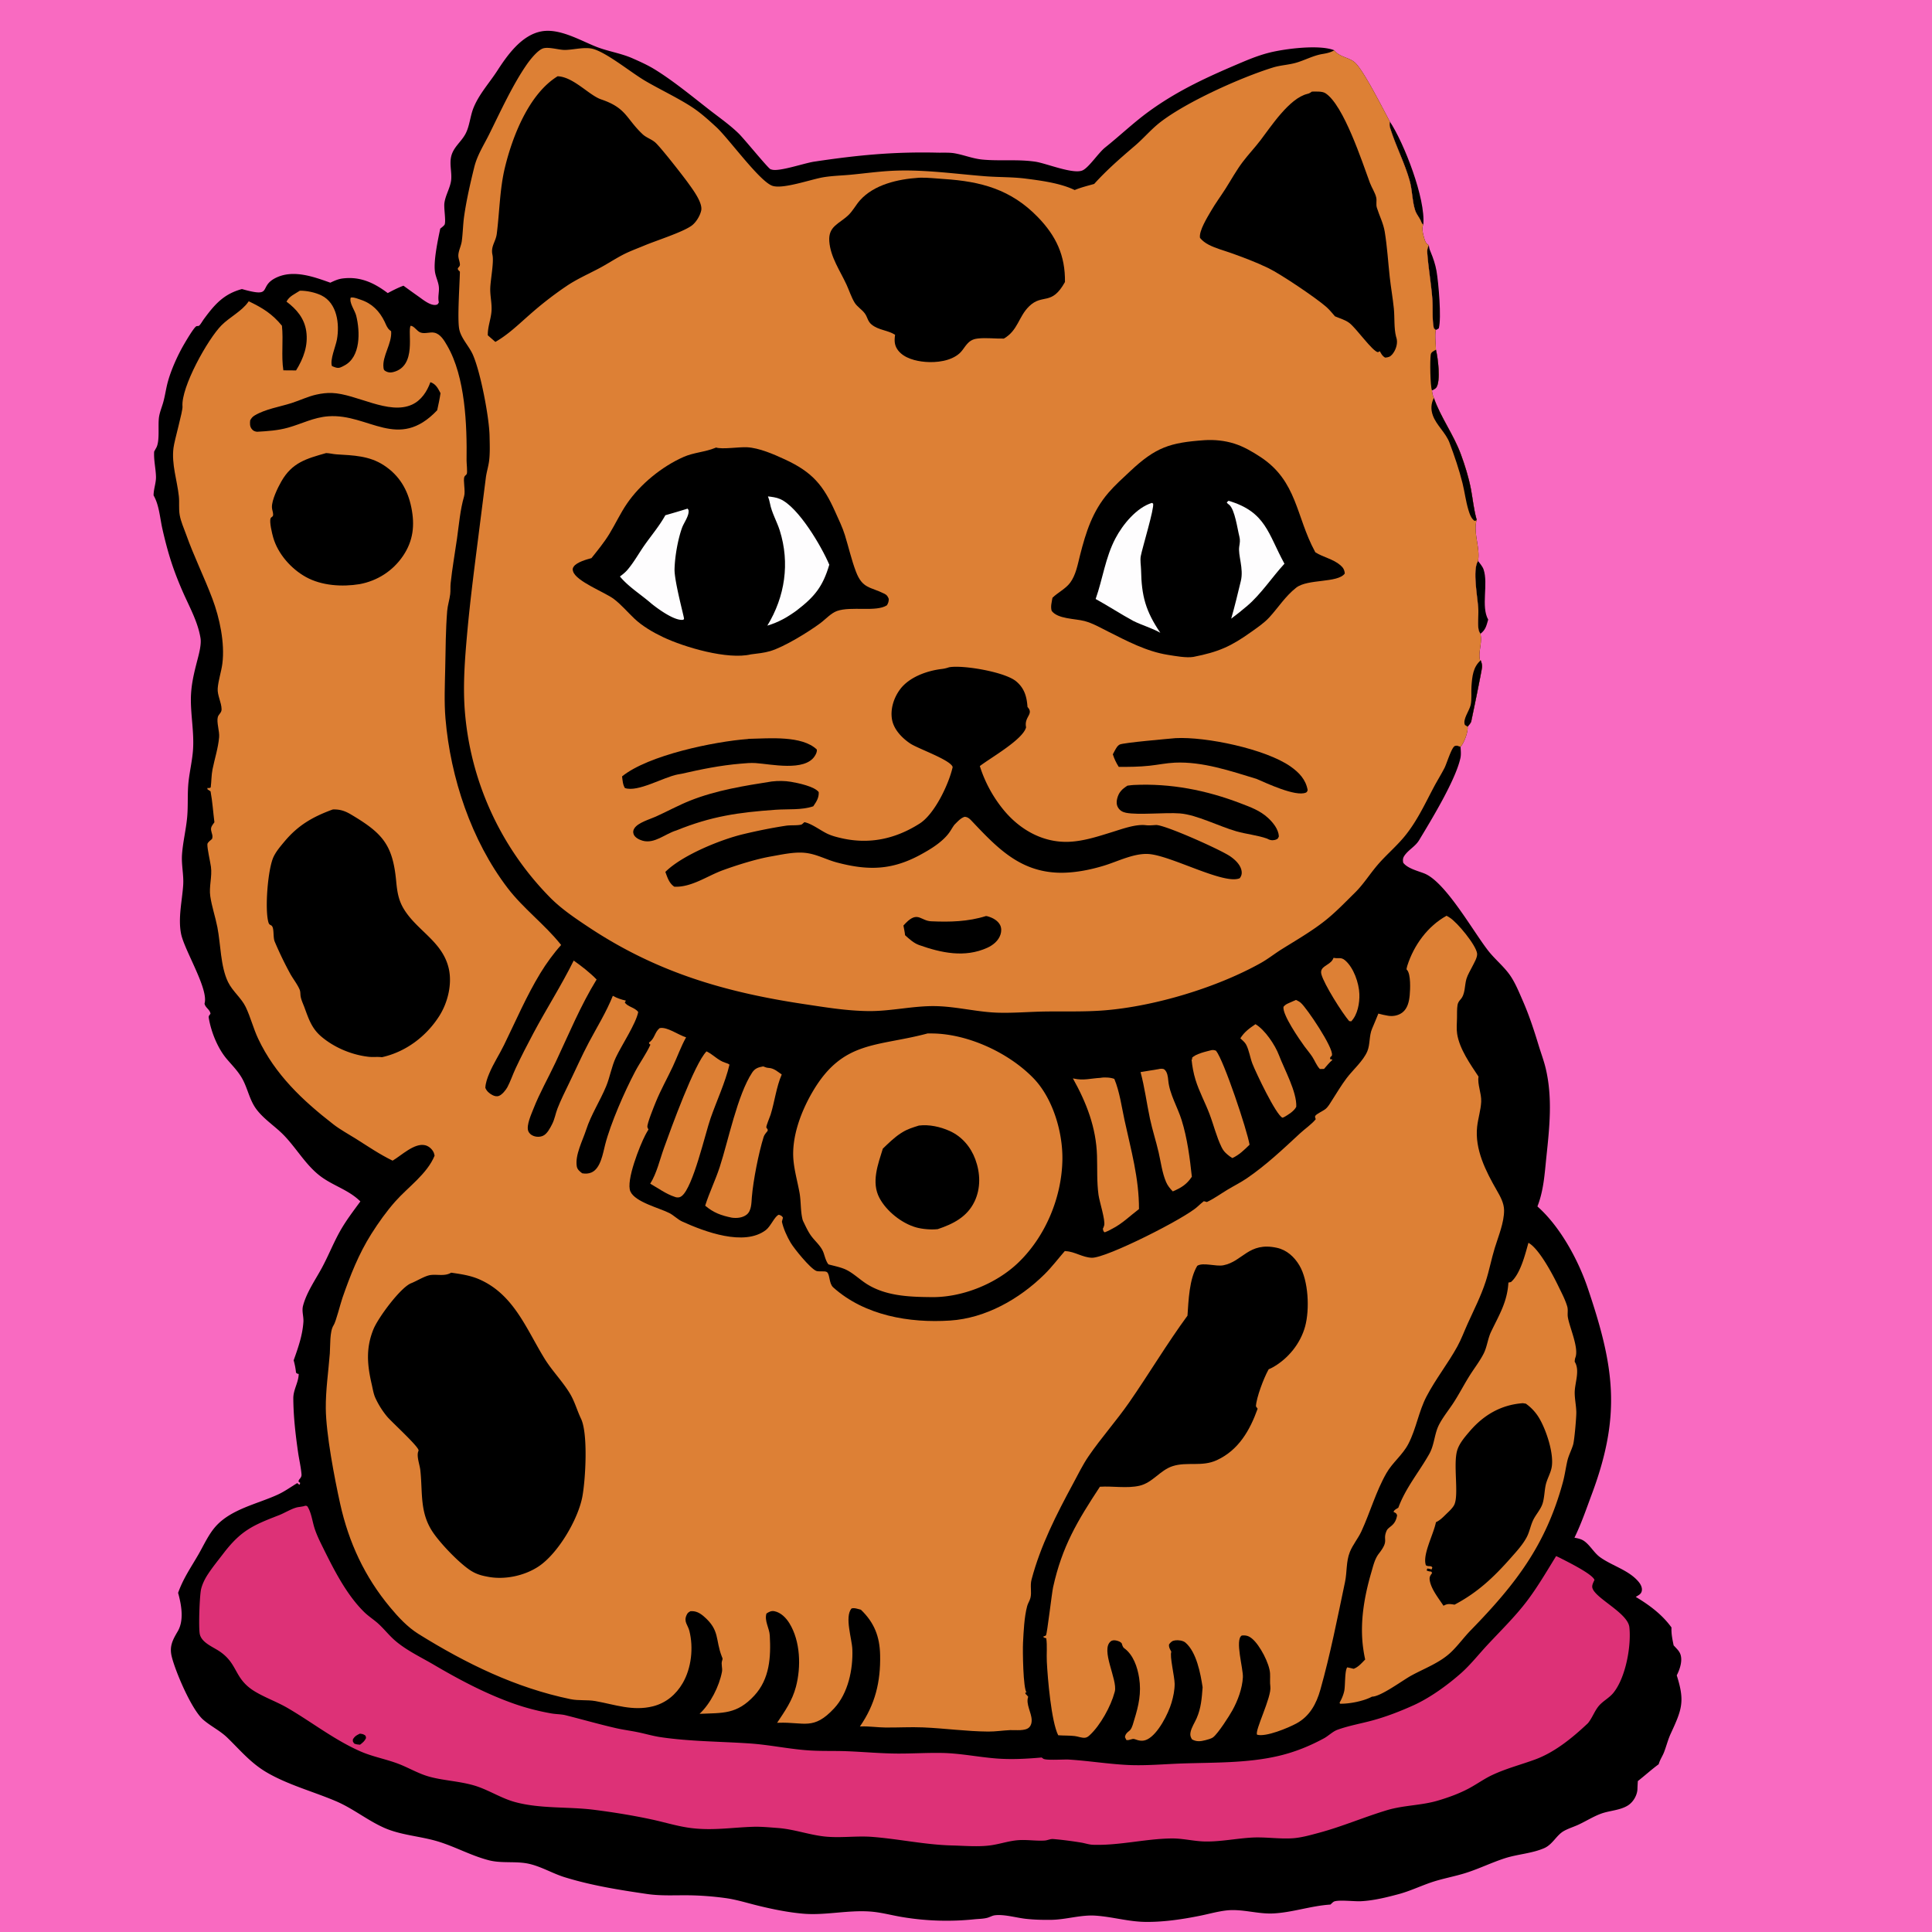 <svg version="1.1" xmlns="http://www.w3.org/2000/svg" style="display: block;" viewBox="0 0 2048 2048" width="1024" height="1024">
<path transform="translate(0,0)" fill="rgb(249,106,193)" d="M 0 0 L 2048 0 L 2048 2048 L 0 2048 L 0 0 z"/>
<path transform="translate(0,0)" fill="rgb(0,0,0)" d="M 1514.64 259.78 C 1514.71 260.401 1514.77 261.024 1514.86 261.644 C 1515.14 263.721 1515.79 265.337 1516.61 267.249 C 1519.2 273.348 1521.57 280.494 1522.72 287.016 C 1524.87 299.337 1528.2 336.998 1525.19 348.026 C 1524.05 348.837 1523.28 349.294 1521.95 349.822 L 1519.94 347.989 C 1517.88 337.685 1519.13 326.945 1518.31 316.491 C 1517.03 300.199 1514.08 283.891 1512.94 267.58 C 1512.74 264.726 1513.44 262.343 1514.64 259.78 z"/>
<path transform="translate(0,0)" fill="rgb(0,0,0)" d="M 1566.8 594.634 C 1568.67 597.203 1571.57 600.493 1572.61 603.498 C 1577.94 619.002 1569.66 642.837 1577.54 656.804 C 1575.6 663.382 1574.95 667.487 1569.31 671.871 C 1568.46 670.468 1567.65 669.116 1567.37 667.473 C 1566.21 660.699 1567.34 653.123 1567.09 646.249 C 1566.65 634.348 1560.47 604.106 1566.8 594.634 z"/>
<path transform="translate(0,0)" fill="rgb(0,0,0)" d="M 1508.75 238.15 C 1507.4 237.129 1507.15 236.645 1506.52 235.035 C 1504.86 230.755 1501.54 227.313 1500.13 222.94 C 1496.92 213.018 1497.17 201.782 1494.31 191.617 C 1488.89 172.294 1479.41 154.491 1473.58 135.531 C 1472.89 133.286 1472.95 131.154 1473.3 128.863 C 1488.32 151.485 1511.4 210.739 1508.75 238.15 z"/>
<path transform="translate(0,0)" fill="rgb(0,0,0)" d="M 427.698 302.853 A 1085.94 1085.94 0 0 0 443.911 314.508 C 448.547 317.766 456.647 324.56 462.689 323.05 C 464.34 322.637 464.368 321.857 465.2 320.526 C 463.806 314.439 465.903 309.367 465.129 303.481 C 464.441 298.25 461.851 293.407 461.091 288.144 C 459.42 276.571 464.197 254.242 466.68 242.371 C 467.744 241.462 470.928 239.157 471.378 237.888 C 472.793 233.901 470.432 220.943 471.053 215.568 C 472.064 206.804 477.718 198.582 478.327 189.906 C 478.844 182.532 476.783 175.195 477.903 167.787 C 479.636 156.335 488.865 150.925 493.739 141.327 C 497.853 133.227 498.464 122.896 501.917 114.364 C 507.851 99.702 518.702 88.02 527.225 74.846 C 537.985 58.217 552.995 37.152 573.925 33.263 C 592.987 29.721 614.786 42.697 631.765 49.447 C 644.502 54.511 658.074 56.318 670.757 61.938 C 678.249 65.258 686.009 68.72 693.028 72.958 C 712.404 84.659 733.603 102.072 751.692 116.198 C 762.145 124.36 773.517 132.235 783.011 141.499 C 789.023 147.365 813.756 177.897 816.698 179.344 C 817.13 179.557 817.623 179.61 818.082 179.757 C 825.828 182.239 852.477 172.936 863.057 171.351 C 909.123 164.448 947.051 160.747 993.763 161.828 C 999.624 161.964 1006.25 161.507 1011.96 162.515 C 1022.07 164.299 1031.1 168.185 1041.57 169.169 C 1060.18 170.917 1079.1 168.622 1097.72 171.433 C 1109.13 173.155 1138.28 185.251 1147.82 180.487 C 1154.66 177.078 1164.33 162.048 1171.6 156.256 C 1187.01 143.962 1201.76 129.872 1217.62 118.324 C 1249.29 95.251 1281.7 80.778 1317.44 65.663 C 1326.81 61.699 1336.47 58.021 1346.37 55.607 C 1362.89 51.577 1398.8 47.011 1414.42 53.304 C 1414.67 53.624 1414.9 53.965 1415.17 54.266 C 1421.28 60.994 1430.46 60.819 1436.62 66.577 C 1445.87 75.243 1466.25 115.945 1473.3 128.863 C 1472.95 131.154 1472.89 133.286 1473.58 135.531 C 1479.41 154.491 1488.89 172.294 1494.31 191.617 C 1497.17 201.782 1496.92 213.018 1500.13 222.94 C 1501.54 227.313 1504.86 230.755 1506.52 235.035 C 1507.15 236.645 1507.4 237.129 1508.75 238.15 C 1506.8 241.846 1508.52 248.23 1509.62 252.074 C 1510.48 255.043 1511.29 257.843 1514.03 259.533 C 1514.22 259.649 1514.44 259.697 1514.64 259.78 C 1513.44 262.343 1512.74 264.726 1512.94 267.58 C 1514.08 283.891 1517.03 300.199 1518.31 316.491 C 1519.13 326.945 1517.88 337.685 1519.94 347.989 L 1521.95 349.822 C 1520.9 356.206 1521.97 364.171 1522.14 370.713 C 1524.25 378.808 1527.43 404.056 1522.49 410.822 C 1521.52 412.15 1519.34 413.135 1517.95 413.889 C 1518.28 416.95 1518.68 418.998 1519.95 421.796 C 1527.16 442.37 1540.87 460.673 1548.52 481.427 C 1552.84 493.141 1556.82 505.919 1559.19 518.173 C 1561.29 529.08 1562.26 540.371 1565.37 551.028 C 1561.34 564.572 1569.32 580.735 1566.8 594.634 C 1560.47 604.106 1566.65 634.348 1567.09 646.249 C 1567.34 653.123 1566.21 660.699 1567.37 667.473 C 1567.65 669.116 1568.46 670.468 1569.31 671.871 C 1571.51 681.636 1566.83 690.536 1568.79 699.619 L 1569.61 699.984 C 1570.53 702.442 1571.26 704.674 1571.02 707.337 C 1570.68 711.222 1559.78 764.451 1559.48 765.126 C 1558.65 766.985 1557.04 768.757 1555.75 770.319 C 1556.31 775.972 1552.31 786.526 1548.82 791.023 C 1548.64 791.254 1548.42 791.458 1548.23 791.675 C 1548.47 795.557 1548.95 799.707 1548.11 803.543 C 1542.97 827.074 1517.05 869.487 1504.3 890.652 C 1500.29 897.317 1493.08 900.737 1488.79 906.999 C 1487.02 909.583 1486.95 911.523 1487.46 914.508 C 1492.06 920.594 1502.69 923.106 1509.72 925.857 C 1532.31 934.697 1561.56 987.447 1577.75 1008.03 C 1585.1 1017.37 1594.92 1025.07 1601.47 1034.98 C 1606.64 1042.8 1610.48 1052.31 1614.24 1060.91 C 1620.93 1076.19 1626.12 1092.03 1630.97 1107.97 C 1633.51 1116.33 1636.66 1124.59 1638.65 1133.11 C 1645.9 1164.3 1642.51 1195.19 1639.22 1226.51 C 1637.34 1244.45 1636.39 1261.89 1629.73 1278.85 L 1630.35 1279.41 L 1631.38 1280.37 C 1654.5 1301.6 1673.08 1335.84 1683.08 1365.44 C 1711.18 1448.55 1718.87 1499.4 1687.47 1583.68 C 1681.71 1599.14 1676.26 1615.21 1668.99 1630.02 C 1672.38 1630.67 1676.08 1631.39 1678.97 1633.37 C 1685.56 1637.86 1689.55 1645.95 1696.2 1650.74 C 1708.97 1659.92 1726.99 1664.5 1737.19 1677.04 C 1739.37 1679.71 1741.19 1683.35 1740.26 1686.89 C 1739.42 1690.09 1736.55 1691.13 1733.98 1692.79 C 1748.34 1701.36 1761.99 1711.51 1771.84 1725.19 C 1771.55 1731.8 1772.79 1737.74 1774.12 1744.17 C 1774.43 1744.5 1774.75 1744.82 1775.06 1745.16 L 1776.44 1746.65 C 1778.62 1748.98 1780.46 1750.94 1781.45 1754.05 C 1783.62 1760.88 1780.59 1769.87 1777.42 1775.94 C 1786.25 1803.54 1782.88 1812.14 1771.06 1837.68 C 1768.09 1844.08 1766.48 1850.89 1763.94 1857.44 C 1762.48 1861.2 1760.21 1864.54 1758.86 1868.36 C 1758.64 1868.97 1758.43 1869.59 1758.22 1870.21 C 1750.62 1875.8 1743.61 1882.2 1736.17 1888.02 C 1736.06 1890.18 1735.91 1892.34 1735.82 1894.51 C 1735.78 1895.34 1735.79 1896.18 1735.73 1897.02 C 1735.27 1903.42 1731.24 1910.24 1725.85 1913.72 C 1717.57 1919.07 1706.31 1919.21 1697.14 1922.58 C 1689.02 1925.56 1681.38 1930.42 1673.53 1934.09 C 1668.39 1936.5 1662.68 1938.17 1657.77 1940.93 C 1649.8 1945.42 1645.92 1955.21 1636.9 1959.12 C 1623.83 1964.79 1608.85 1965.45 1595.34 1969.8 C 1581.48 1974.26 1568.26 1980.75 1554.38 1985.21 C 1541.89 1989.23 1528.8 1991.35 1516.41 1995.65 C 1505.16 1999.54 1494.28 2004.73 1482.76 2007.82 C 1469.44 2011.39 1455.95 2014.76 1442.12 2015.4 C 1435.83 2015.69 1418.99 2013.68 1414.15 2015.7 C 1413.04 2016.16 1411.29 2018.09 1410.29 2018.92 C 1389.78 2020.22 1369.9 2027.36 1349.55 2028.33 C 1332.9 2029.11 1316.39 2023.19 1299.61 2025.2 C 1290.58 2026.28 1281.48 2028.86 1272.55 2030.68 C 1253.58 2034.53 1233.39 2037.55 1213.99 2037.29 C 1196.09 2037.05 1178.9 2031.82 1161.19 2030.66 C 1145.63 2029.63 1129.88 2034.91 1114.27 2035.11 C 1105.23 2035.23 1096 2035.01 1087.01 2033.98 C 1077.13 2032.85 1064.18 2029 1054.47 2030.29 C 1051.87 2030.64 1049.44 2032.12 1046.92 2032.85 C 1042.74 2034.06 1037.6 2034.07 1033.25 2034.49 A 283.958 283.958 0 0 1 958.059 2032.42 C 946.293 2030.62 934.662 2027.22 922.777 2026.33 C 898.719 2024.54 874.838 2030.55 851.722 2028.61 C 835.491 2027.25 818.503 2023.76 802.702 2019.86 C 791.655 2017.13 780.472 2013.62 769.189 2012.06 C 756.73 2010.35 743.402 2009.28 730.846 2009.1 C 715.714 2008.88 700.927 2009.92 685.857 2007.71 C 656.371 2003.39 627.287 1998.78 598.731 1989.98 C 586.16 1986.1 574.864 1979.22 561.968 1976 C 547.736 1972.45 532.452 1975.6 518.43 1972.01 C 499.514 1967.17 482.724 1957.63 464.188 1952.01 C 445.539 1946.35 424.864 1945.44 407.046 1937.46 C 389.28 1929.51 374.134 1917.01 356.156 1909.35 C 332.171 1899.13 305.816 1892.19 283.177 1879.08 C 265.976 1869.12 254.987 1855.63 241.096 1842.12 C 233.298 1834.53 223.515 1829.98 215.396 1822.94 C 203.025 1812.22 185.997 1771.95 182.088 1756.23 C 179.356 1745.24 182.944 1738.55 188.353 1729.37 C 195.123 1717.87 192.451 1702.09 189.151 1689.79 C 189.036 1689.37 188.912 1688.94 188.792 1688.51 C 194.304 1673.03 202.238 1661.86 210.306 1647.87 C 215.917 1638.14 221.04 1626.62 228.486 1618.22 C 245.013 1599.58 272.871 1594.31 294.58 1584.29 C 301.974 1580.87 308.188 1576.28 315.109 1572.13 L 317.421 1574.01 L 318.248 1571.98 L 316.526 1570.71 C 316.082 1567.88 319.965 1567.15 319.602 1562.75 C 318.97 1555.09 317.069 1547.16 315.972 1539.52 C 313.227 1520.4 311.06 1501.69 310.923 1482.36 C 310.857 1473.03 316.517 1465.42 316.63 1456.46 C 314.584 1456 315.544 1456.43 313.779 1455.11 C 313.37 1450.55 312.49 1446.4 311.295 1441.98 C 316.048 1428.65 320.658 1415.59 321.621 1401.33 C 322.013 1395.52 319.719 1389.94 321.235 1384.17 C 324.974 1369.94 334.211 1356.89 341.141 1344.09 C 347.754 1331.87 352.913 1318.89 359.574 1306.69 C 365.991 1294.93 374.102 1284.34 382.015 1273.57 C 370.307 1262.01 355.694 1257.82 342.338 1248.74 C 325.34 1237.19 315.232 1218.28 301.171 1203.68 C 291.918 1194.07 280.011 1186.7 271.926 1176.02 C 264.513 1166.22 262.736 1154.21 256.948 1143.69 C 252.561 1135.71 246.311 1129.53 240.463 1122.66 C 230.799 1111.32 223.874 1094.11 221.348 1079.32 C 220.913 1076.78 221.738 1076.63 223.132 1074.6 C 222.471 1069.98 217.77 1068.44 216.795 1063.87 C 221.511 1048.65 195.315 1007.16 191.911 989.697 C 188.661 973.027 193.049 954.984 194.184 938.328 C 194.923 927.487 192.143 916.656 192.952 905.637 C 193.921 892.428 197.189 879.44 198.4 866.259 C 199.569 853.521 198.472 840.583 199.947 827.867 C 201.253 816.608 203.971 805.28 204.659 793.987 C 205.716 776.645 202.431 759.599 202.335 742.418 C 202.247 726.69 205.664 713.425 209.553 698.44 C 211.177 692.183 213.592 682.764 212.537 676.354 C 209.818 659.84 201.718 645.034 194.967 630.02 C 189.983 618.934 185.288 607.136 181.537 595.573 C 177.833 584.156 174.703 572.038 172.077 560.325 C 169.523 548.931 168.711 535.326 162.799 525.162 C 162.817 518.31 165.517 511.843 165.347 505.299 C 165.113 496.312 162.823 487.726 163.425 478.639 L 164.244 477.194 C 164.603 476.548 164.918 475.877 165.312 475.252 C 169.968 467.85 166.947 450.266 168.754 440.927 C 169.736 435.849 171.805 430.959 173.163 425.973 C 175.046 419.063 175.979 411.871 177.867 404.927 C 181.362 392.065 188.27 376.712 194.965 365.18 C 196.829 361.967 205.291 347.468 208.035 345.901 C 208.905 345.405 210.133 345.818 210.973 345.272 C 212.358 344.374 214.852 339.962 215.948 338.472 C 227.378 322.922 237.052 311.628 256.477 306.405 C 291.171 316.236 272.588 303.628 293.289 294.092 C 311.475 285.715 332.668 293.42 350.143 299.666 C 354.416 297.647 358.323 295.812 363.068 295.211 C 381.774 292.84 396.406 299.681 411.017 310.686 C 416.507 307.796 421.866 305.009 427.698 302.853 z"/>
<path transform="translate(0,0)" fill="rgb(221,128,53)" d="M 1413.66 1015.31 C 1418.6 1016.53 1421.35 1014.2 1425.76 1017.93 C 1434.9 1025.66 1440.57 1041.98 1440.99 1053.72 C 1441.34 1063.31 1439.15 1075.65 1432.35 1082.67 L 1430.18 1082.41 C 1422.84 1073.93 1403.49 1043.3 1400.73 1032.77 C 1398.45 1024.1 1409.34 1023.57 1412.78 1017.11 C 1413.09 1016.52 1413.37 1015.91 1413.66 1015.31 z"/>
<path transform="translate(0,0)" fill="rgb(221,128,53)" d="M 1373.79 1059.96 C 1375.61 1060.85 1377.36 1061.69 1378.9 1063.03 C 1385.33 1068.64 1413.61 1110.65 1411.93 1118.5 C 1411.46 1120.72 1409.85 1119.2 1409.98 1122.78 C 1411.85 1123.04 1411.03 1122.77 1412.48 1123.45 C 1409.16 1126.37 1406.38 1129.77 1403.5 1133.11 C 1402.03 1133.2 1400.59 1133.21 1399.13 1133.21 C 1395.58 1129.51 1393.93 1124.68 1391.18 1120.4 C 1388.69 1116.54 1385.58 1113.02 1382.87 1109.3 C 1377.56 1102.01 1359.21 1075.6 1360.55 1067.25 C 1362.28 1065.17 1363.67 1064.41 1366.08 1063.36 L 1373.79 1059.96 z"/>
<path transform="translate(0,0)" fill="rgb(221,128,53)" d="M 1330.85 1085.68 C 1340.83 1091.55 1351.67 1107.72 1355.75 1118.53 C 1361.42 1133.53 1374.81 1157.48 1374.1 1173.2 C 1372 1177.75 1365.29 1181.9 1361.01 1184.26 L 1359.47 1184.81 C 1352.62 1182.01 1331.23 1136.81 1327.66 1127.68 C 1325.14 1121.24 1324.13 1113.37 1320.98 1107.38 C 1319.62 1104.81 1316.92 1102.64 1314.81 1100.67 C 1319.11 1093.8 1324.3 1090.17 1330.85 1085.68 z"/>
<path transform="translate(0,0)" fill="rgb(221,128,53)" d="M 1284.46 1113.13 C 1286.35 1113 1287.33 1113.09 1289.06 1113.85 C 1297.38 1124.14 1322.07 1198.22 1324.58 1213.44 C 1318.93 1218.97 1313.63 1224.25 1306.34 1227.62 C 1304.5 1226.53 1302.85 1225.3 1301.22 1223.92 C 1298.27 1221.43 1296.58 1219.46 1294.88 1215.98 C 1289.48 1204.92 1286.5 1192.35 1282.11 1180.82 C 1277.5 1168.69 1271.08 1156.98 1267.29 1144.59 C 1265.12 1137.52 1263.84 1130.48 1263.11 1123.13 L 1264.73 1122.04 L 1265.49 1122.89 L 1263.3 1121.78 C 1266.66 1117.12 1279.07 1114.57 1284.46 1113.13 z"/>
<path transform="translate(0,0)" fill="rgb(221,128,53)" d="M 1227.94 1133.36 C 1228.22 1133.29 1228.5 1133.2 1228.79 1133.15 C 1230.39 1132.85 1232.98 1132.64 1234.31 1133.72 C 1237.51 1136.34 1238.06 1141.56 1238.41 1145.41 C 1239.73 1159.69 1248.3 1173.63 1252.58 1187.35 C 1258.57 1206.54 1261.26 1227.46 1263.41 1247.39 C 1257.9 1255.65 1252.14 1259.1 1243.21 1262.93 C 1240.22 1259.86 1237.8 1256.92 1236.08 1252.95 C 1231.97 1243.4 1230.52 1231.67 1228.19 1221.54 C 1225.41 1209.5 1221.52 1197.7 1218.96 1185.62 C 1215.47 1169.21 1213.43 1152.72 1209.03 1136.46 L 1227.94 1133.36 z"/>
<path transform="translate(0,0)" fill="rgb(221,128,53)" d="M 748.941 1114.5 C 755.994 1117.81 761.118 1124.14 768.87 1126.55 C 770.617 1127.1 771.787 1127.43 773.285 1128.56 C 768.793 1147.63 759.688 1166.85 753.221 1185.44 C 747.523 1201.82 734.751 1258.13 722.818 1267.73 C 720.795 1269.36 719.222 1269.54 716.78 1269.2 L 715.158 1268.67 C 706.044 1265.72 697.612 1259.45 689.253 1254.76 C 696.243 1243.66 699.382 1229.29 703.824 1216.99 C 711.325 1196.23 736.088 1127.5 748.941 1114.5 z"/>
<path transform="translate(0,0)" fill="rgb(221,128,53)" d="M 1166.5 1142.58 C 1170.58 1141.75 1177.39 1142.11 1181.23 1143.68 C 1186.86 1157.18 1188.97 1173.23 1192.07 1187.5 C 1198.96 1219.2 1207.45 1248.9 1207.37 1281.66 C 1197.63 1289.01 1189.65 1297.2 1178.55 1302.76 C 1176.05 1304.24 1173.77 1305.31 1171.04 1306.33 C 1169.3 1305.18 1169.59 1304.5 1169.07 1302.56 C 1169.66 1301.42 1170.13 1300.27 1170.46 1299.02 C 1171.93 1293.52 1165.46 1273.86 1164.47 1266.62 C 1162.57 1252.68 1163.31 1239.11 1162.88 1225.14 C 1161.97 1195.22 1151.75 1168.97 1137.3 1143.12 C 1137.68 1143.19 1138.06 1143.26 1138.44 1143.35 C 1148.59 1145.66 1156.46 1143.07 1166.5 1142.58 z"/>
<path transform="translate(0,0)" fill="rgb(221,128,53)" d="M 809.035 1130.42 C 811.204 1131.3 812.602 1131.9 814.964 1132.05 C 820.408 1132.37 824.327 1136 828.674 1139.01 C 822.926 1152.14 821.182 1167.83 816.868 1181.62 C 816.096 1184.09 812.055 1193.45 812.35 1195.02 C 812.713 1196.94 813.917 1195.68 813.771 1198.7 C 812.249 1200.62 810.247 1202.77 809.508 1205.13 C 804.15 1222.26 798.426 1251.42 797.004 1268.87 C 796.508 1274.95 796.706 1283.43 791.52 1287.53 C 787.169 1290.97 781.049 1291.52 775.744 1290.78 C 764.349 1288.43 756.521 1285.63 747.527 1278.08 C 751.851 1264.29 758.384 1251.03 762.901 1237.2 C 772.007 1209.31 781.658 1160.81 797.292 1137.02 C 800.309 1132.44 803.835 1131.37 809.035 1130.42 z"/>
<path transform="translate(0,0)" fill="rgb(221,128,53)" d="M 1620.2 1317.45 C 1631.41 1323.37 1646.27 1351.63 1651.94 1363.4 C 1655.25 1370.26 1659.13 1377.5 1661.3 1384.79 C 1662.45 1388.65 1661.35 1392.47 1662.01 1396.4 C 1663.82 1407.25 1673.76 1428.62 1670.04 1438.89 C 1669.45 1440.52 1669.35 1441.77 1669.23 1443.47 C 1675.15 1452.93 1669.18 1465.98 1669.25 1476.58 C 1669.29 1483.4 1670.84 1490.19 1670.96 1497.02 C 1671.05 1502.52 1668.93 1526.88 1667.57 1531.43 C 1665.82 1537.29 1662.81 1542.72 1661.43 1548.72 C 1659.7 1556.29 1658.72 1563.92 1656.67 1571.45 C 1638.45 1638.26 1606.42 1679.55 1558.97 1728.24 C 1551.8 1735.6 1545.74 1744.09 1538.35 1751.18 C 1526.27 1762.78 1509.91 1768.49 1495.53 1776.46 C 1486.71 1781.34 1463.36 1798.68 1454.39 1798.51 C 1445.71 1803.26 1430.33 1806.26 1420.5 1805.99 L 1420 1804.92 C 1422.23 1800.97 1423.98 1796.96 1424.96 1792.5 C 1426.15 1787.1 1425.34 1770.82 1428.15 1767.46 A 130.609 130.609 0 0 1 1434.94 1769 C 1440.05 1767.07 1443.38 1762.96 1447.15 1759.15 A 144.771 144.771 0 0 1 1445.02 1747.1 C 1441.31 1720.07 1446.15 1692.38 1453.74 1666.48 C 1455.7 1659.78 1457.29 1652.49 1461.65 1646.9 C 1473.05 1632.3 1465.32 1633.22 1469.81 1622.79 C 1471.93 1617.86 1479.04 1617.86 1480.99 1606.32 C 1480.1 1603.83 1479.56 1603.95 1477.2 1602.66 C 1477.92 1600.44 1480.36 1599.52 1482.28 1598.24 C 1490.07 1577.07 1504.24 1560.53 1515.13 1541.17 C 1520.55 1531.54 1520.45 1520.03 1525.37 1510.39 C 1529.33 1502.62 1535.29 1495.25 1540.13 1487.95 C 1546.38 1478.52 1551.52 1468.4 1557.51 1458.79 C 1562.4 1450.93 1568.45 1443.23 1572.66 1435.02 C 1576.42 1427.7 1577.06 1419.08 1580.65 1411.61 C 1589.32 1393.56 1597.78 1380.11 1598.98 1359.58 L 1601.66 1359.02 C 1611.71 1350.35 1616.7 1329.82 1620.2 1317.45 z"/>
<path transform="translate(0,0)" fill="rgb(0,0,0)" d="M 1614.26 1487.44 L 1617.41 1487.92 A 49.71 49.71 0 0 1 1631.95 1503.87 C 1639.19 1516.25 1647.75 1541.79 1644.68 1556.18 C 1643.36 1562.38 1639.81 1568.1 1638.47 1574.37 C 1637.13 1580.65 1637.12 1587.89 1635.16 1593.93 C 1633.16 1600.09 1628.14 1605.37 1625.31 1611.18 C 1622.45 1617.04 1621.47 1623.63 1618.38 1629.48 C 1614.03 1637.68 1607.37 1644.81 1601.27 1651.72 C 1583.29 1672.07 1566.18 1688.21 1541.9 1701 C 1537.25 1700.32 1534.36 1699.66 1530.18 1702.19 C 1525.17 1694.58 1517.42 1684.94 1515.72 1675.96 C 1514.92 1671.69 1515.86 1670.68 1518.14 1667.36 L 1517.13 1665.95 C 1515.09 1665.76 1514.18 1665.64 1512.28 1664.74 L 1512.99 1662.69 C 1515.18 1662.99 1514.44 1662.81 1516.35 1663.33 C 1516.77 1663.45 1517.17 1663.57 1517.58 1663.69 L 1518.33 1661.61 C 1517.06 1659.14 1514.15 1661.14 1511.49 1659.21 C 1507.65 1648.13 1519.48 1626.96 1522.16 1613.6 C 1526.4 1611.63 1529.41 1608.56 1532.7 1605.32 C 1535.61 1602.45 1540.08 1598.56 1541.74 1594.81 C 1546.57 1583.92 1540.27 1552.13 1544.7 1537.43 C 1546.97 1529.91 1552.99 1523.02 1558.02 1517.15 C 1572.8 1499.92 1591.19 1489.13 1614.26 1487.44 z"/>
<path transform="translate(0,0)" fill="rgb(221,128,53)" d="M 983.212 1095.51 A 206.55 206.55 0 0 1 988.713 1095.52 C 1026.35 1096.08 1069.3 1115.99 1095.39 1142.82 C 1116.12 1164.15 1126.75 1200.35 1126.18 1229.73 C 1125.42 1269.51 1108.24 1310.66 1079.56 1338.32 C 1055.88 1361.15 1019.09 1375.78 986.25 1374.99 C 963.072 1374.76 938.437 1373.72 918.346 1360.79 C 910.886 1355.99 903.21 1348.42 895.083 1345.14 C 889.795 1343 883.731 1341.81 878.216 1340.31 C 875.613 1337.16 874.435 1332.18 873.117 1328.33 C 870.514 1320.73 863.96 1315.92 859.451 1309.5 C 856.515 1305.31 854.336 1300.59 852.111 1296 C 851.605 1294.96 851.048 1293.92 850.759 1292.79 C 848.469 1283.82 849.197 1273.54 847.521 1264.3 C 845.47 1253 842.244 1241.73 841.142 1230.28 C 838.719 1205.11 849.541 1177.1 862.224 1155.9 C 893.736 1103.22 929.219 1109.59 981.398 1096 L 983.212 1095.51 z"/>
<path transform="translate(0,0)" fill="rgb(0,0,0)" d="M 974.077 1193.14 C 984.888 1191.79 996.677 1194.39 1006.57 1198.82 C 1019.55 1204.62 1028.98 1215.67 1033.87 1228.9 C 1039.24 1243.41 1039.81 1259.59 1032.98 1273.77 C 1025.1 1290.1 1010.3 1297.48 994.029 1302.94 C 987.171 1303.72 977.908 1302.97 971.332 1301.15 C 955.994 1296.9 939.763 1284 932.261 1269.92 C 923.366 1253.21 930.707 1234.26 935.826 1217.63 C 941.632 1212.03 947.869 1205.88 954.625 1201.47 C 955.131 1201.14 955.649 1200.83 956.157 1200.51 C 961.788 1196.89 967.739 1195.14 974.077 1193.14 z"/>
<path transform="translate(0,0)" fill="rgb(221,49,119)" d="M 322.472 1596.56 L 323.134 1596.19 C 325.651 1596.2 325.63 1596.29 326.933 1598.72 C 330.164 1604.74 331.308 1613.44 333.442 1620.05 C 335.856 1627.53 339.435 1634.62 342.915 1641.65 C 354.316 1664.67 367.425 1690.45 385.893 1708.69 C 390.763 1713.5 396.694 1717.1 401.691 1721.78 C 407.785 1727.48 412.969 1734.18 419.353 1739.57 C 431.449 1749.8 446.559 1756.88 460.177 1764.88 C 487.309 1780.82 515.831 1795.89 545.631 1806.28 C 558.108 1810.63 571.798 1814.13 584.828 1816.36 C 589.709 1817.2 594.864 1817.05 599.643 1818.25 C 617.378 1822.7 635.169 1827.83 652.963 1831.9 C 660.814 1833.7 668.845 1834.68 676.726 1836.34 C 684.548 1837.98 692.37 1840.29 700.271 1841.46 C 731.283 1846.07 763.588 1846.01 794.866 1848.14 C 816.292 1849.6 837.428 1854.31 858.858 1855.59 C 872.074 1856.38 885.407 1855.84 898.653 1856.4 C 916.292 1857.14 933.71 1858.75 951.405 1858.85 C 967.28 1858.93 983.111 1857.88 998.997 1858.21 C 1017.98 1858.61 1036.66 1862.48 1055.5 1864.01 C 1071.9 1865.34 1087.98 1864.45 1104.32 1863.01 C 1104.41 1863.13 1104.48 1863.27 1104.59 1863.37 C 1104.76 1863.51 1104.96 1863.59 1105.14 1863.71 C 1105.47 1863.94 1105.75 1864.24 1106.11 1864.43 C 1109.6 1866.27 1127.93 1864.89 1132.94 1865.21 C 1153.72 1866.5 1174.4 1869.89 1195.26 1870.93 C 1214.48 1871.89 1233.93 1870.01 1253.15 1869.36 C 1287.03 1868.22 1322.33 1869.12 1355.54 1861.29 C 1372.53 1857.29 1388.14 1850.99 1403.46 1842.69 C 1408.2 1840.13 1412.71 1835.47 1417.65 1833.67 C 1429.27 1829.41 1442.48 1827.09 1454.49 1823.85 C 1469.59 1819.77 1484.58 1813.95 1498.83 1807.47 C 1516.01 1799.65 1534.61 1786.18 1548.74 1773.65 C 1558.66 1764.86 1567.26 1753.91 1576.3 1744.18 C 1590.42 1728.96 1605.72 1714.13 1618.3 1697.62 C 1629.64 1682.74 1639.72 1665.49 1649.56 1649.5 A 132.118 132.118 0 0 1 1655.81 1652.54 C 1662.52 1655.98 1688.25 1668.73 1690.21 1674.81 C 1689.21 1676.99 1687.51 1680.07 1687.86 1682.53 C 1689.41 1693.66 1725.52 1709.35 1727.19 1724.91 C 1729.35 1744.91 1723.3 1778.31 1710.3 1794.43 C 1705.95 1799.83 1699.41 1803 1694.97 1808.16 C 1690.3 1813.59 1687.94 1820.98 1683.29 1826.65 C 1667.18 1841.85 1648.37 1857.38 1627.34 1865.11 C 1612.11 1870.71 1596.63 1874.63 1581.84 1881.59 C 1573.91 1885.31 1566.7 1890.42 1559.06 1894.7 C 1548.19 1900.8 1535.89 1905.26 1523.97 1908.78 C 1506.68 1913.89 1487.88 1913.6 1470.46 1918.81 C 1446.26 1926.06 1422.98 1936.15 1398.59 1942.72 C 1389.5 1945.17 1379.41 1948.07 1369.98 1948.66 C 1355.75 1949.54 1341.15 1947.1 1326.85 1947.92 C 1310.43 1948.87 1293.69 1952.38 1277.24 1952.05 C 1265.39 1951.81 1253.85 1948.69 1241.88 1948.83 C 1214.06 1949.17 1186.37 1956.49 1158.46 1955.54 C 1154.54 1955.41 1149.96 1953.84 1146.02 1953.2 C 1136.54 1951.65 1125.92 1950.24 1116.39 1949.46 C 1113.3 1949.21 1110.42 1950.87 1107.35 1951.06 C 1098.79 1951.59 1089.97 1950.2 1081.3 1950.55 C 1070.5 1950.99 1060.69 1954.67 1050.11 1956.13 C 1036.97 1957.93 1022.4 1956.59 1009.13 1956.26 C 980.641 1955.54 952.642 1949.32 924.375 1947.16 C 907.662 1945.89 890.287 1948.61 873.691 1946.72 C 857.034 1944.83 841.337 1938.96 824.258 1937.72 C 815.665 1937.1 806.899 1936.2 798.284 1936.48 C 775.9 1937.2 755.991 1940.62 733.143 1937.88 C 719.002 1936.19 705.142 1931.8 691.237 1928.79 C 671.107 1924.44 650.042 1921.04 629.621 1918.45 C 602.124 1914.97 573.017 1917.59 545.952 1910.25 C 531.196 1906.25 517.728 1897.22 503.056 1892.81 C 486.491 1887.84 467.986 1887.43 452.671 1882.63 C 442.197 1879.35 432.317 1873.48 421.995 1869.58 C 408.905 1864.64 394.955 1862.19 382.128 1856.56 C 354.719 1844.54 330.817 1825.71 305.149 1810.71 C 294.157 1804.28 282.011 1799.98 271.009 1793.53 C 247.793 1779.91 252.984 1764.46 233.152 1750.78 C 225.99 1745.83 214.033 1741.57 211.834 1732.44 C 210.345 1726.25 211.511 1691.16 213.22 1684.34 C 214.616 1678.77 217.343 1673.39 220.497 1668.61 C 225.434 1661.12 231.234 1654.01 236.687 1646.89 C 255.314 1622.56 267.587 1617.05 295.903 1606.11 C 301.917 1603.78 310.333 1598.41 316.431 1597.57 C 318.485 1597.29 320.433 1596.98 322.472 1596.56 z"/>
<path transform="translate(0,0)" fill="rgb(0,0,0)" d="M 381.52 1837.72 C 383.474 1837.97 384.774 1838.1 386.483 1839.18 C 388.052 1840.17 387.699 1840.71 388.016 1842.4 C 386.553 1845.72 384.489 1847.24 381.679 1849.46 C 379.373 1849.32 377.655 1849.18 375.524 1848.26 C 373.97 1846.13 373.832 1846.25 374.118 1843.65 C 376.117 1840.34 378.087 1839.38 381.52 1837.72 z"/>
<path transform="translate(0,0)" fill="rgb(221,128,53)" d="M 317.843 308.176 C 325.055 308.005 334.365 310.031 340.798 313.195 C 357.396 321.36 360.117 343.509 357.156 359.927 C 355.836 367.246 349.556 381.433 351.878 388.028 C 353.206 388.575 354.614 389.23 356.009 389.612 C 359.733 390.631 361.65 389.211 364.849 387.572 C 382.518 378.52 381.796 351.404 377.565 334.529 C 376.137 328.834 369.953 321.072 371.761 315.481 C 372.085 315.425 372.406 315.333 372.734 315.314 C 375.785 315.142 379.632 316.82 382.517 317.777 C 394.394 321.72 402.426 329.933 407.759 341.096 C 409.224 344.161 410.381 347.665 413.06 349.905 C 413.559 350.323 414.094 350.696 414.611 351.091 C 415.746 364.116 404.947 377.46 406.515 389.789 C 406.751 391.65 406.929 392.342 408.524 393.326 C 411.078 394.9 413.755 395.165 416.651 394.462 C 442.501 388.183 431.533 351.267 435.309 345.312 C 439.186 345.587 441.865 351.142 445.895 352.522 C 450.599 354.132 455.65 351.702 460.342 352.657 C 466.992 354.011 470.939 361.048 474.1 366.5 C 493.272 399.574 495.115 450.67 494.582 488.26 C 494.547 490.696 495.651 500.762 494.778 502.44 C 494.193 503.564 492.814 504.17 492.309 505.332 C 490.669 509.104 493.623 520.424 491.979 526.031 C 487.771 540.379 486.531 556.249 484.424 571.05 C 482.196 586.711 479.366 602.457 477.705 618.175 C 477.292 622.081 477.699 626.045 477.223 629.929 C 476.49 635.921 474.504 641.743 474.024 647.769 C 472.438 667.647 472.368 687.92 471.963 707.848 C 471.601 725.665 470.722 743.89 472.223 761.675 C 477.515 824.369 499.633 891.066 538.165 941.43 C 554.755 963.115 576.932 979.527 593.953 1000.63 L 594.824 1001.73 C 586.796 1010.63 579.053 1021.33 572.827 1031.55 C 557.933 1056 546.822 1082.15 534.288 1107.74 C 529.316 1117.9 522.989 1127.45 518.63 1137.9 C 516.598 1142.76 514.749 1147.81 514.474 1153.11 C 515.811 1156.62 518.595 1158.99 521.858 1160.75 C 524.057 1161.93 526.544 1162.57 528.963 1161.66 C 532.172 1160.46 536.269 1155.47 537.877 1152.42 C 541.204 1146.12 543.514 1139.1 546.538 1132.61 C 552.368 1120.1 558.812 1107.69 565.291 1095.5 C 579.156 1069.41 595.069 1044.7 608.155 1018.23 C 616.694 1024.34 625.099 1030.78 632.435 1038.31 C 615.366 1066.06 602.679 1096.86 588.852 1126.3 C 581.163 1142.67 571.995 1158.68 565.404 1175.51 C 563.197 1181.15 557.884 1192.76 559.895 1198.67 C 560.782 1201.27 562.827 1203.05 565.318 1204.05 C 568.578 1205.35 572.454 1205.41 575.66 1203.95 C 580.067 1201.93 583.069 1195.9 585.188 1191.81 C 588.059 1186.26 588.782 1180.66 590.995 1174.99 C 594.424 1166.22 598.824 1157.33 602.96 1148.85 C 610.047 1134.32 616.642 1119.23 624.213 1104.99 C 633.009 1088.44 642.596 1073.12 649.624 1055.61 C 654.258 1058.17 658.401 1059.51 663.481 1060.72 L 662.308 1062.62 C 665.317 1067.38 673.139 1067.9 676.54 1072.8 C 674.085 1085.27 658.971 1107.96 652.873 1120.85 C 648.32 1130.48 646.636 1141.59 642.55 1151.48 C 636.139 1167.01 626.521 1181.62 621.344 1197.65 C 617.656 1209.06 609.484 1224.25 611.387 1236.26 C 611.943 1239.77 614.516 1241.71 617.169 1243.74 C 620.507 1244.3 623.75 1244.25 626.926 1242.89 C 636.713 1238.71 639.125 1222.54 641.487 1213.36 C 647.296 1190.76 662.157 1156.9 673.267 1135.87 C 678.355 1126.23 684.997 1117.29 689.482 1107.37 C 687.915 1106.24 688.426 1106.99 687.934 1105.14 C 694.178 1101.06 693.645 1094.6 699.116 1089.93 C 706.747 1087.88 719.249 1097.25 727.288 1099.62 C 721.899 1109.24 717.976 1120.35 713.28 1130.4 C 707.373 1143.03 700.449 1155.24 695.184 1168.17 C 693.419 1172.5 685.805 1191.13 686.249 1194.55 C 686.378 1195.55 687.019 1196.41 687.405 1197.33 C 686.191 1199.25 685.101 1201.21 684.047 1203.21 C 678.484 1213.81 663.196 1251.85 668.261 1263.04 C 673.4 1274.39 699.206 1280.53 709.611 1285.93 C 714.451 1288.44 718.372 1292.7 723.335 1294.95 C 746.572 1305.48 788.855 1321.58 811.917 1303.84 C 817.089 1299.86 821.209 1289.16 825.6 1287.66 C 828.066 1288.6 828.55 1288.56 829.969 1290.73 L 828.859 1295.07 C 830.327 1302.14 834.432 1311.21 838.177 1317.44 C 842.007 1323.81 858.643 1344.34 865.175 1347.18 C 867.829 1348.34 874.364 1346.98 876.49 1348.41 C 879.895 1350.7 878.598 1360.51 883.221 1364.66 C 916.497 1394.54 963.957 1402.65 1007.07 1399.84 C 1044.84 1397.39 1080.66 1377.03 1107.25 1350.79 C 1114.96 1343.18 1121.64 1334.31 1128.77 1326.13 C 1129.15 1326.19 1129.53 1326.29 1129.91 1326.3 C 1139.17 1326.71 1147.56 1332.95 1157.37 1333.27 C 1172.63 1333.77 1256.67 1291.27 1269.58 1278.93 C 1271.66 1276.94 1273.89 1275.15 1276.1 1273.32 C 1277.59 1273.63 1277.05 1273.48 1278.41 1273.91 L 1279.31 1274.21 C 1287 1270.61 1293.94 1265.52 1301.19 1261.15 C 1308.02 1257.04 1315.25 1253.45 1321.83 1248.96 C 1342.3 1234.96 1359.9 1218.26 1378 1201.49 C 1383.29 1196.59 1390.28 1191.91 1394.75 1186.4 C 1394.38 1185.39 1393.61 1183.88 1394.28 1182.83 C 1395.64 1180.67 1402.8 1177.55 1405.23 1175.47 C 1408.14 1172.98 1410.14 1169.25 1412.2 1166.04 C 1417.14 1158.32 1421.88 1150.35 1427.39 1143.01 C 1434.09 1134.08 1445.17 1124.6 1449.45 1114.34 C 1452.5 1107.01 1451.2 1097.87 1454.51 1090.35 C 1456.81 1085.11 1458.91 1079.75 1461.11 1074.45 C 1464.54 1075.39 1468.06 1076.2 1471.58 1076.76 C 1476.72 1077.58 1482.39 1076.51 1486.57 1073.3 C 1492.15 1069 1493.72 1061.58 1494.35 1054.95 C 1494.95 1048.54 1495.6 1032.86 1491.58 1028.23 L 1490.94 1027.49 C 1491.18 1026.16 1491.43 1024.9 1491.84 1023.6 C 1498.77 1001.93 1513.39 981.771 1533.43 970.726 C 1534.51 971.357 1535.57 972.005 1536.64 972.657 C 1544.68 977.554 1564.57 1001.7 1565.78 1010.65 C 1566.33 1014.77 1562.52 1020.85 1560.77 1024.42 C 1558.74 1028.58 1555.8 1033.22 1554.49 1037.63 C 1552.38 1044.73 1553.41 1053.63 1548.3 1059.36 C 1546.7 1061.14 1545.45 1062.87 1545.05 1065.3 C 1544.33 1069.7 1544.58 1074.69 1544.48 1079.17 C 1544.36 1084.56 1543.8 1090.64 1544.63 1095.95 C 1547.15 1112.02 1558.49 1127.92 1567.3 1141.26 C 1565.91 1149.21 1570.54 1159.05 1570.13 1167.81 C 1569.71 1176.75 1566.79 1185.49 1565.82 1194.39 C 1563.19 1218.41 1575.02 1241.54 1586.56 1261.65 C 1590.29 1268.15 1594.32 1275.23 1594.39 1282.93 C 1594.49 1295.98 1588.29 1310.57 1584.49 1322.99 C 1580.91 1334.66 1578.66 1346.86 1574.92 1358.37 C 1569.88 1373.93 1562.55 1388.18 1555.85 1403 C 1552.2 1411.08 1549.08 1419.62 1544.81 1427.38 C 1534.89 1445.42 1521.9 1461.74 1512.3 1480.04 C 1503.81 1496.22 1501.34 1514.31 1492.95 1530.53 C 1486.88 1542.25 1476.13 1550.28 1469.71 1561.51 C 1458.56 1580.99 1452.47 1603.01 1443.17 1623.24 C 1439.68 1630.82 1434.01 1637.41 1430.9 1645.17 C 1426.82 1655.34 1428.01 1666.38 1425.78 1676.96 C 1417.75 1715.03 1410.22 1753.63 1399.66 1791.09 C 1395.44 1806.06 1388.41 1819.26 1374.25 1826.94 C 1365.62 1831.62 1341.88 1841.55 1332.6 1838.86 C 1329.59 1835.12 1348.16 1799.1 1346.62 1787.83 C 1346 1783.26 1346.55 1778.63 1346.32 1774.02 C 1345.8 1763.51 1335.56 1744.11 1327.57 1737.3 C 1323.92 1734.18 1321.03 1733.24 1316.31 1733.73 C 1308.81 1738.28 1318.01 1768.73 1317.5 1778.04 C 1316.84 1789.96 1312.16 1802.56 1306.45 1812.92 C 1303.04 1819.1 1291.4 1837.26 1286.09 1841.48 C 1284.06 1843.08 1280.2 1844.04 1277.73 1844.68 C 1272.65 1846 1268.18 1846.5 1263.53 1843.76 C 1261.93 1841.07 1261.4 1839.25 1262.04 1836.11 C 1263.1 1830.99 1266.41 1826.15 1268.51 1821.36 C 1273.24 1810.54 1273.95 1800.1 1274.82 1788.59 C 1272.63 1774.11 1268.4 1751.36 1256.66 1741.26 C 1254.03 1739 1249.13 1738.41 1245.8 1738.84 C 1242.59 1739.26 1241.2 1740.55 1239.29 1743.04 C 1238.78 1745.81 1239.93 1747.54 1241.12 1749.94 L 1241.66 1751.02 C 1239.68 1755.2 1245.13 1777.4 1245.18 1784.92 C 1245.21 1791.64 1243.79 1798.32 1241.92 1804.75 C 1238.49 1816.59 1227.52 1838.16 1216.29 1843.77 C 1211.4 1846.21 1207.62 1845.32 1202.72 1843.55 C 1199.98 1842.56 1197.34 1845.23 1194 1844.47 L 1192.51 1841.49 C 1192.75 1839.16 1193.74 1837.69 1195.44 1836.13 C 1196.34 1835.31 1197.43 1834.64 1198.2 1833.66 C 1200.36 1830.93 1201.3 1826.45 1202.34 1823.09 C 1207.06 1807.92 1210.02 1794.55 1207.53 1778.64 C 1205.73 1767.13 1201.37 1754.11 1191.6 1747.08 C 1190.07 1745.98 1189.62 1743.55 1188.95 1741.79 C 1187.39 1740.22 1185.61 1739.61 1183.5 1739.08 C 1181.59 1738.6 1179.16 1738.57 1177.54 1739.82 C 1166.22 1748.57 1184.74 1780.32 1181.79 1792.87 C 1181.69 1793.27 1181.57 1793.66 1181.46 1794.05 C 1177.58 1808.65 1166.38 1829.01 1155.18 1839.3 C 1153.73 1840.63 1152.31 1841.81 1150.32 1842.06 C 1146.8 1842.5 1142.87 1840.71 1139.34 1840.29 C 1133.59 1839.6 1127.56 1839.91 1121.75 1839.44 C 1114.39 1824.91 1110.54 1778.96 1109.67 1761.31 C 1109.26 1753.19 1110.23 1744.69 1109.09 1736.66 L 1106.49 1735.86 L 1105.93 1734.76 C 1106.79 1734.5 1108.24 1734.25 1108.83 1733.4 C 1110.02 1731.71 1114.99 1688.59 1116.32 1682.58 C 1125.92 1639.15 1141.96 1612.52 1165.95 1576 C 1179.53 1575.13 1194.7 1577.98 1207.88 1574.95 C 1221.86 1571.73 1229.61 1558.56 1242.91 1554.22 C 1258.28 1549.2 1274.05 1555.17 1289.88 1547.84 C 1313.01 1537.14 1324.88 1516.31 1333.15 1493.31 L 1331.34 1490.78 C 1331.75 1481.54 1339.65 1460.88 1344.34 1452.42 C 1344.52 1452.1 1344.7 1451.79 1344.89 1451.47 C 1346.42 1450.82 1347.85 1450.18 1349.3 1449.36 C 1365.6 1440.18 1378.61 1424.08 1383.52 1405.96 C 1388.38 1388.02 1387.09 1357.68 1377.41 1341.39 C 1372.04 1332.34 1364.08 1325.03 1353.6 1322.73 C 1323.51 1316.14 1317.43 1337.27 1296.76 1341.26 C 1288.83 1342.79 1275.23 1337.89 1269.14 1341.81 C 1260.62 1356 1259.91 1378.3 1258.78 1394.65 C 1237.24 1424.01 1217.89 1456.51 1196.99 1486.61 C 1183.43 1506.13 1167.44 1523.99 1154 1543.57 C 1147.76 1552.66 1142.74 1563.04 1137.49 1572.76 C 1119.82 1605.49 1103.01 1638.36 1093.47 1674.45 C 1091.71 1681.14 1093.88 1687.77 1092.28 1693.93 C 1091.51 1696.91 1089.63 1699.55 1088.83 1702.56 C 1085.7 1714.3 1085.09 1729.34 1084.44 1741.51 C 1084.03 1749.34 1084.47 1790.05 1088.28 1794.31 L 1086.88 1793.98 L 1087.06 1795.56 C 1088.17 1796.54 1089.04 1797.48 1089.93 1798.66 C 1087.15 1806.28 1093.42 1815.29 1093.62 1823.26 C 1093.7 1826.1 1093.08 1828.87 1091.06 1830.97 C 1086.92 1835.29 1076.52 1833.74 1070.82 1833.99 C 1063.05 1834.33 1055.28 1835.59 1047.51 1835.53 C 1024.37 1835.34 1001.53 1832.1 978.466 1831.11 C 965.055 1830.54 951.757 1831.39 938.368 1831.23 C 929.859 1831.14 921.501 1829.79 912.948 1830.1 L 911.535 1830.15 C 927.778 1806.74 933.574 1782.69 932.961 1754.34 C 932.539 1734.84 926.794 1720.03 912.583 1706.36 C 909.54 1705.65 905.418 1703.98 902.561 1705.11 C 895.194 1714.17 903.07 1736.98 903.516 1748.34 C 904.348 1769.53 899.065 1794.91 884.282 1810.85 C 862.276 1834.58 852.636 1825.2 825.25 1826.2 L 823.76 1826.26 C 832.173 1813.57 839.776 1802.99 843.728 1788.04 C 849.301 1766.97 848.537 1739.9 836.876 1720.84 C 833.3 1715 827.797 1709.28 820.785 1707.93 C 817.606 1707.32 815.033 1708.68 812.459 1710.42 C 810.118 1718.29 815.553 1725.8 815.996 1733.62 C 817.296 1756.58 815.899 1779.74 799.629 1797.37 C 781.046 1817.5 766.255 1815.68 741.571 1816.72 C 753.04 1806.08 762.408 1787.57 765.313 1772.21 C 766.093 1768.09 764.188 1764.29 765.439 1760.45 C 766.26 1757.93 766.108 1758.44 765.169 1756.03 C 758.096 1737.94 763.303 1728.3 746.119 1713.48 C 741.798 1709.76 737.692 1707.53 731.933 1707.93 C 729.659 1709.2 728.89 1709.65 727.753 1712.16 C 724.564 1719.19 729.188 1722.56 730.761 1728.78 C 735.264 1746.6 732.942 1768.26 723.684 1784.18 C 716.609 1796.35 705.928 1805.29 692.152 1808.76 C 670.857 1814.11 651.999 1806.97 631.255 1803.23 C 622.6 1801.67 613.53 1802.98 604.821 1801.19 C 546.577 1789.15 494.141 1763.45 443.931 1732.27 C 432.023 1724.88 422.318 1714.37 413.426 1703.69 C 386.546 1671.4 369.656 1635.03 360.584 1594.04 C 354.582 1566.93 345.622 1520.16 345.354 1493.06 C 345.163 1473.67 348.134 1453.99 349.621 1434.67 C 350.218 1426.91 349.335 1411.26 353.6 1404.88 C 356.146 1401.07 360.838 1382 363.046 1375.66 C 371.263 1352.06 380.253 1329.18 393.671 1307.95 C 401.17 1296.09 409.715 1284.09 419.002 1273.61 C 432.683 1258.16 452.792 1244.44 460.69 1225.03 C 460.331 1223.44 460.011 1221.99 459.169 1220.57 C 457.297 1217.4 454.196 1214.81 450.565 1213.97 C 439.22 1211.36 425.464 1224.91 416.173 1230.35 C 402.321 1223.6 390.279 1215.35 377.297 1207.16 C 369.363 1202.16 360.774 1197.57 353.372 1191.82 C 320.691 1166.47 291.559 1139.03 273.639 1101.01 C 268.504 1090.11 265.624 1078.22 260.444 1067.43 C 255.885 1057.94 246.507 1050.83 241.71 1040.95 C 233.708 1024.46 233.973 1000.88 230.424 982.834 C 228.272 971.889 224.553 961.141 222.906 950.111 C 221.386 939.931 225.023 929.151 223.608 918.853 C 222.821 913.13 219.64 899.762 219.833 894.96 C 219.914 892.938 223.297 890.679 224.727 889.363 C 226.076 885.914 224.306 883.488 223.783 880.099 C 223.28 876.845 224.919 874.886 226.749 872.378 C 226.928 872.133 227.114 871.892 227.297 871.649 C 225.895 860.775 225.24 849.64 223.198 838.881 L 220.001 836.767 L 219.782 835.277 C 221.556 835.392 221.681 835.591 223.349 834.732 C 224.203 828.346 224.015 821.812 225.29 815.5 C 227.576 804.182 231.271 793.004 232.28 781.458 C 232.834 775.125 229.378 765.625 230.897 760.109 C 231.762 756.968 234.937 755.657 234.89 751.86 C 234.798 744.594 230.226 736.916 230.774 729.779 C 231.451 720.944 234.601 712.16 235.728 703.328 C 238.495 681.658 232.791 654.967 225.153 634.705 C 216.474 611.682 205.518 589.745 197.266 566.485 C 194.893 559.795 191.76 553.061 190.507 546.055 C 189.302 539.312 190.306 532.718 189.586 526.015 C 187.771 509.122 181.707 492.08 183.9 474.831 C 185.004 466.143 193.865 435.892 193.451 430.965 C 191.737 410.565 220.232 359.497 234.789 344.838 C 243.289 336.277 256.27 329.916 263.119 320.134 C 263.3 319.875 263.47 319.608 263.646 319.344 C 278.171 326.304 288.563 332.651 298.863 345.271 C 300.55 361.097 297.983 376.874 300.375 392.568 L 313.834 392.67 C 321.725 379.967 326.853 366.182 324.618 350.975 C 322.611 337.315 314.295 327.688 303.681 319.724 C 306.817 313.79 312.417 311.779 317.843 308.176 z"/>
<path transform="translate(0,0)" fill="rgb(0,0,0)" d="M 456.252 405.102 C 462.151 407.176 464.165 411.543 466.96 416.781 C 466.077 422.882 464.756 428.865 463.443 434.885 C 421.988 478.613 390.783 438.141 347.982 441.297 C 332.451 442.442 320.037 449.204 305.396 453.319 C 294.609 456.351 283.531 457.059 272.406 457.685 C 269.762 457.309 268.224 456.632 266.63 454.455 C 264.7 451.819 264.883 448.638 265.21 445.565 C 266.519 443.219 267.661 441.754 270.006 440.365 C 281.559 433.518 296.366 431.324 309.063 427.266 C 317.877 424.448 326.504 420.232 335.547 418.252 C 340.911 417.077 346.323 416.379 351.827 416.574 C 377.846 417.493 412.113 440.287 436.844 428.87 C 446.644 424.346 452.708 414.919 456.252 405.102 z"/>
<path transform="translate(0,0)" fill="rgb(0,0,0)" d="M 345.702 480.273 C 349.392 480.361 353.011 481.397 356.715 481.629 C 374.643 482.75 391.321 483.054 406.885 493.202 C 423.312 503.914 432.242 519.131 436.071 538.127 C 439.83 556.775 438.081 573.202 427.287 589.191 C 416.467 605.217 400.011 615.735 381.179 619.219 C 362.707 622.249 340.927 620.912 324.232 611.644 C 308.526 602.925 294.541 587.064 289.592 569.709 C 288.463 565.749 285.315 553.056 286.872 549.413 C 287.599 547.711 289.527 548.124 289.536 545.482 C 289.546 542.94 288.294 540.292 288.249 537.626 C 288.118 529.958 294.348 517.171 298.141 510.485 C 309.588 490.308 324.757 486.225 345.702 480.273 z"/>
<path transform="translate(0,0)" fill="rgb(0,0,0)" d="M 352.751 858.073 C 360.087 857.782 365.543 859.52 371.848 863.256 C 405.339 883.101 416.322 895.152 419.972 934.095 C 420.956 944.6 422.234 953.72 427.756 963.038 C 441.62 986.431 468.927 997.708 475.641 1026.43 C 479.528 1043.05 474.704 1062.76 465.641 1077.02 C 451.856 1098.72 429.965 1115.17 404.788 1120.69 C 400.162 1120.06 395.542 1120.78 390.882 1120.26 C 372.83 1118.26 354.103 1110.41 340.286 1098.53 C 330.172 1089.82 327.049 1079.56 322.632 1067.67 C 321.136 1063.64 318.802 1059 318.511 1054.7 C 318.381 1052.77 318.38 1050.79 317.607 1048.98 C 315.167 1043.26 310.801 1037.84 307.732 1032.35 A 378.922 378.922 0 0 1 291.209 998.146 C 289.356 993.791 290.655 985.28 288.519 981.986 C 287.227 979.992 285.566 981.117 284.578 977.814 C 280.549 964.35 283.844 921.052 290.034 908.172 C 292.85 902.312 297.193 897.273 301.327 892.311 C 315.914 874.803 331.424 865.881 352.751 858.073 z"/>
<path transform="translate(0,0)" fill="rgb(0,0,0)" d="M 478.22 1349.09 C 488.414 1350.56 498.468 1351.97 507.987 1356.12 C 544.592 1372.1 557.793 1408.52 577.144 1440.02 C 585.078 1452.93 595.902 1463.78 603.809 1476.67 C 609.29 1485.61 611.509 1494.72 615.896 1503.88 C 623.456 1519.66 620.739 1567.9 617.36 1586.31 C 612.948 1610.33 591.668 1646.68 570.997 1660.44 C 555.673 1670.64 534.236 1675.03 516.267 1671.25 L 514.484 1670.9 C 508.426 1669.69 503.401 1667.84 498.226 1664.39 C 486.159 1656.33 466.798 1636.12 458.718 1624.03 C 444.69 1603.05 448.161 1582.06 445.562 1558.46 C 444.931 1552.73 441.752 1544.75 443.135 1539.26 C 443.296 1538.62 443.726 1538.02 443.685 1537.37 C 443.411 1533.02 414.976 1507.18 410.395 1501.7 A 89.118 89.118 0 0 1 397.95 1481.95 C 395.904 1477.52 395.064 1471.87 393.96 1467.09 C 389.207 1446.54 387.752 1428.88 395.946 1408.87 C 400.834 1396.93 424.56 1364.67 435.898 1360.25 C 441.757 1357.96 450.564 1352.33 456.539 1351.57 C 463.451 1350.7 471.071 1352.96 477.483 1349.52 C 477.733 1349.38 477.974 1349.23 478.22 1349.09 z"/>
<path transform="translate(0,0)" fill="rgb(221,128,53)" d="M 1548.23 791.675 L 1544.48 790.42 C 1543.64 790.593 1542.68 790.493 1541.94 790.938 C 1538.47 793.02 1533.51 809.571 1531.33 813.851 C 1527.75 820.867 1523.53 827.555 1519.84 834.517 C 1510.31 852.494 1502.16 870.35 1489.19 886.268 C 1480.4 897.047 1469.8 905.884 1460.73 916.354 C 1452.24 926.164 1445.48 937.262 1436.19 946.392 C 1426.13 956.282 1415.95 966.958 1404.9 975.73 C 1390.37 987.271 1374.01 996.626 1358.32 1006.46 C 1350.9 1011.11 1344.07 1016.6 1336.4 1020.88 C 1289.61 1047.01 1223.79 1066.78 1170.5 1071.04 C 1150.02 1072.67 1129.1 1071.98 1108.55 1072.24 C 1091.65 1072.45 1074.69 1074 1057.78 1073.5 C 1036.15 1072.85 1014.43 1067.09 992.586 1066.55 C 968.353 1065.96 944.478 1072.12 920.164 1071.79 C 897.079 1071.48 875.295 1067.82 852.6 1064.42 C 768.153 1051.76 695.969 1030.6 624.04 982.868 C 609.567 973.265 594.438 963.096 582.335 950.594 A 317.106 317.106 0 0 1 492.563 751.25 C 490.771 725.177 492.76 699.03 495.063 673.093 C 498.544 633.876 503.789 595.127 508.69 556.063 L 515.051 506.06 C 515.879 499.989 517.837 494.073 518.542 488.011 C 519.517 479.623 519.128 470.518 518.956 462.046 C 518.554 442.252 509.363 394.136 501.148 375.766 C 497.156 366.841 488.627 358.477 486.785 348.793 C 484.69 337.783 487.262 301.614 487.514 287.999 C 487.181 287.665 485.92 286.436 485.697 286.08 C 484.176 283.654 487.662 283.253 487.535 280.326 C 487.395 277.095 485.75 273.978 485.862 270.653 C 486.027 265.744 488.812 260.709 489.492 255.752 C 490.702 246.941 490.755 237.955 492.02 229.106 C 494.474 211.95 498.578 194.031 502.743 177.181 C 505.916 164.342 512.769 154.01 518.551 142.358 C 530.344 118.593 543.453 89.835 558.572 68.129 C 562.009 63.195 569.574 53.676 575.211 51.474 C 580.94 49.235 592.061 52.907 598.43 52.931 C 607.941 52.966 620.202 49.197 629.397 52.068 C 644.622 56.822 668.784 76.768 683.755 85.591 C 699.656 94.962 721.706 105.278 736.228 115.377 C 744.255 120.96 752.24 128.197 759.431 134.834 C 772.37 146.776 804.917 191.96 818.619 196.912 C 829.623 200.888 859.808 190.056 872.773 187.901 C 882.376 186.305 892.338 186.117 902.029 185.19 C 915.591 183.892 929.195 182.056 942.789 181.215 C 976.546 179.125 1010.66 184.173 1044.22 186.822 C 1058.57 187.954 1073.12 187.524 1087.4 189.358 C 1103.92 191.48 1124.08 194.153 1139.21 201.442 C 1145.83 198.67 1152.97 196.95 1159.87 194.989 C 1173.42 179.986 1187.8 167.549 1203.1 154.471 C 1212.34 146.573 1220.29 137.026 1229.89 129.582 C 1257.85 107.912 1315.58 82.029 1349.43 71.552 C 1357.27 69.125 1365.57 68.833 1373.43 66.643 C 1382.94 63.997 1391.98 58.889 1401.73 57.263 C 1406 56.55 1409.75 55.815 1413.61 53.752 C 1413.88 53.607 1414.15 53.453 1414.42 53.304 C 1414.67 53.624 1414.9 53.965 1415.17 54.266 C 1421.28 60.994 1430.46 60.819 1436.62 66.577 C 1445.87 75.243 1466.25 115.945 1473.3 128.863 C 1472.95 131.154 1472.89 133.286 1473.58 135.531 C 1479.41 154.491 1488.89 172.294 1494.31 191.617 C 1497.17 201.782 1496.92 213.018 1500.13 222.94 C 1501.54 227.313 1504.86 230.755 1506.52 235.035 C 1507.15 236.645 1507.4 237.129 1508.75 238.15 C 1506.8 241.846 1508.52 248.23 1509.62 252.074 C 1510.48 255.043 1511.29 257.843 1514.03 259.533 C 1514.22 259.649 1514.44 259.697 1514.64 259.78 C 1513.44 262.343 1512.74 264.726 1512.94 267.58 C 1514.08 283.891 1517.03 300.199 1518.31 316.491 C 1519.13 326.945 1517.88 337.685 1519.94 347.989 L 1521.95 349.822 C 1520.9 356.206 1521.97 364.171 1522.14 370.713 C 1524.25 378.808 1527.43 404.056 1522.49 410.822 C 1521.52 412.15 1519.34 413.135 1517.95 413.889 C 1518.28 416.95 1518.68 418.998 1519.95 421.796 C 1527.16 442.37 1540.87 460.673 1548.52 481.427 C 1552.84 493.141 1556.82 505.919 1559.19 518.173 C 1561.29 529.08 1562.26 540.371 1565.37 551.028 C 1561.34 564.572 1569.32 580.735 1566.8 594.634 C 1560.47 604.106 1566.65 634.348 1567.09 646.249 C 1567.34 653.123 1566.21 660.699 1567.37 667.473 C 1567.65 669.116 1568.46 670.468 1569.31 671.871 C 1571.51 681.636 1566.83 690.536 1568.79 699.619 L 1569.61 699.984 C 1570.53 702.442 1571.26 704.674 1571.02 707.337 C 1570.68 711.222 1559.78 764.451 1559.48 765.126 C 1558.65 766.985 1557.04 768.757 1555.75 770.319 C 1556.31 775.972 1552.31 786.526 1548.82 791.023 C 1548.64 791.254 1548.42 791.458 1548.23 791.675 z"/>
<path transform="translate(0,0)" fill="rgb(0,0,0)" d="M 1522.14 370.713 C 1524.25 378.808 1527.43 404.056 1522.49 410.822 C 1521.52 412.15 1519.34 413.135 1517.95 413.889 C 1516.08 409.184 1515.69 382.105 1516.65 375.872 C 1517.08 373.043 1519.94 372.114 1522.14 370.713 z"/>
<path transform="translate(0,0)" fill="rgb(0,0,0)" d="M 1555.75 770.319 L 1552.92 768.51 C 1550.12 762.978 1557.63 753.301 1558.96 747.343 C 1560.28 741.461 1559.38 733.636 1559.82 727.471 C 1560.57 717.216 1561.44 707.05 1569.61 699.984 C 1570.53 702.442 1571.26 704.674 1571.02 707.337 C 1570.68 711.222 1559.78 764.451 1559.48 765.126 C 1558.65 766.985 1557.04 768.757 1555.75 770.319 z"/>
<path transform="translate(0,0)" fill="rgb(0,0,0)" d="M 1519.95 421.796 C 1527.16 442.37 1540.87 460.673 1548.52 481.427 C 1552.84 493.141 1556.82 505.919 1559.19 518.173 C 1561.29 529.08 1562.26 540.371 1565.37 551.028 C 1564.08 552.246 1564.85 551.859 1563.02 552.125 C 1562.18 551.39 1561.9 551.208 1561.21 550.442 C 1558.81 547.782 1557.63 544.005 1556.61 540.638 C 1553.81 531.429 1552.66 521.735 1550.37 512.388 C 1546.84 498.054 1541.75 483.186 1536.56 469.359 C 1532.54 458.639 1522.73 450.912 1518.93 440.481 C 1516.57 433.996 1516.88 427.921 1519.95 421.796 z"/>
<path transform="translate(0,0)" fill="rgb(0,0,0)" d="M 1045.15 971.043 C 1046.38 971.176 1046.06 971.088 1047.28 971.439 C 1052.29 972.878 1057.7 975.75 1060.16 980.588 C 1061.71 983.639 1061.63 987.382 1060.59 990.583 C 1058.45 997.233 1052.69 1001.91 1046.52 1004.7 C 1022.62 1015.51 997.733 1010.11 974.265 1001.78 C 968.463 999.689 963.931 995.414 959.418 991.38 C 959.073 987.957 958.277 984.499 957.672 981.11 C 959.24 979.376 960.823 977.634 962.609 976.119 C 973.526 966.864 976.487 976.127 987.133 976.606 C 1006.78 977.491 1026.24 977.024 1045.15 971.043 z"/>
<path transform="translate(0,0)" fill="rgb(0,0,0)" d="M 1195.17 832.82 L 1196.81 832.624 C 1198.44 832.417 1200.08 832.188 1201.72 832.108 C 1240.95 830.195 1278.71 837.62 1315.18 851.603 C 1325.7 855.634 1335.6 859.157 1344.05 866.921 C 1349.48 871.911 1355.22 878.937 1355.67 886.575 C 1354.97 888.071 1354.97 888.899 1353.37 889.662 C 1350.59 890.995 1347.53 891.024 1344.73 889.743 C 1344.16 889.484 1343.61 889.196 1343.05 888.923 C 1332.86 885.326 1321.12 884.234 1310.56 881.217 C 1292.47 876.044 1268.46 863.641 1250.81 862.262 C 1235.11 861.036 1206.91 864.189 1193.61 861.579 C 1190.11 860.894 1187.21 859.279 1185.29 856.204 C 1183.46 853.265 1183.41 849.936 1184.22 846.67 C 1185.94 839.757 1189.37 836.525 1195.17 832.82 z"/>
<path transform="translate(0,0)" fill="rgb(0,0,0)" d="M 792.652 783.402 C 793.936 783.137 793.376 783.196 794.832 783.166 C 815.318 782.747 850.134 779.495 865.844 794.497 C 866.236 796.998 864.971 799.436 863.641 801.504 C 852.964 818.106 817.096 809.932 800.841 808.881 C 795.577 808.541 790.313 809.089 785.07 809.527 C 763.431 811.333 743.508 815.44 722.427 820.243 C 721.106 820.447 719.814 820.691 718.5 820.934 C 703.403 823.737 676.197 840.109 662.403 835.353 C 660.129 831.63 659.983 827.265 659.418 823.016 C 687.217 800.411 757.52 786.003 792.652 783.402 z"/>
<path transform="translate(0,0)" fill="rgb(0,0,0)" d="M 818.174 828.386 C 824.78 827.622 832.004 827.652 838.56 828.767 C 845.998 830.032 863.545 833.685 867.889 839.686 C 868.207 845.695 865.383 849.909 862.094 854.717 C 849.7 858.903 835.287 857.455 822.236 858.38 C 782.677 861.184 754.166 865.209 717.007 880.28 C 705.09 883.81 693.914 894.759 681.151 891.171 C 677.705 890.203 672.874 887.882 671.628 884.158 C 670.842 881.807 671.202 880.027 672.553 877.938 C 676.402 871.99 688.906 868.452 695.086 865.671 C 707.403 860.131 719.319 853.532 731.888 848.56 C 759.427 837.667 789.102 832.94 818.174 828.386 z"/>
<path transform="translate(0,0)" fill="rgb(0,0,0)" d="M 1246.07 782.461 C 1278.42 780.726 1341.6 793.969 1368 812.491 C 1377.07 818.857 1384.25 826.36 1386.19 837.648 C 1385.58 838.928 1385.61 839.669 1384.19 840.253 C 1373.31 844.75 1342.64 830.231 1331.94 825.64 C 1304.2 817.209 1274.69 807.105 1245.29 808.448 C 1236.33 808.857 1227.39 810.764 1218.47 811.708 C 1207.6 812.86 1196.81 812.999 1185.9 812.897 C 1183.09 808.422 1181.26 804.613 1179.64 799.595 C 1181.08 796.955 1182.47 794.008 1184.23 791.564 C 1184.81 790.756 1185.98 789.712 1186.86 789.263 C 1190.88 787.224 1237.98 783.231 1246.07 782.461 z"/>
<path transform="translate(0,0)" fill="rgb(0,0,0)" d="M 1390.7 97.092 C 1394.89 97.134 1401.47 96.504 1405.07 98.845 C 1424.34 111.376 1443.94 171.58 1452.17 193.827 C 1454.02 198.825 1457.73 204.332 1458.85 209.348 C 1459.67 213.015 1458.37 216.484 1459.57 220.299 C 1462.26 228.828 1466.43 236.76 1467.89 245.699 C 1470.48 261.504 1471.42 277.564 1473.16 293.466 C 1474.38 304.658 1476.4 315.755 1477.53 326.961 C 1478.49 336.368 1477.55 347.913 1479.89 356.903 C 1480.23 358.204 1480.43 358.388 1480.67 359.826 C 1481.61 365.222 1479.28 371.655 1475.76 375.744 C 1473.53 378.337 1471.6 378.81 1468.3 379.087 C 1465.14 377.221 1464.49 375.421 1462.65 372.308 L 1460.7 373.36 C 1454.88 372.493 1438 348.311 1430.52 342.484 C 1426.14 339.073 1420.23 337.507 1415.15 335.331 C 1412.19 331.897 1409.18 328.166 1405.76 325.189 C 1394.39 315.314 1357.58 290.536 1344.42 284.168 C 1331.84 278.082 1318.02 272.857 1304.86 268.185 C 1297.1 265.433 1288.75 263.269 1281.43 259.504 C 1277.67 257.573 1274.8 255.434 1272.06 252.226 C 1270.67 244.912 1280.01 230.059 1283.72 223.65 C 1288.4 215.562 1294.02 208.033 1299.03 200.152 C 1305.08 190.637 1310.66 180.43 1317.48 171.456 C 1323.38 163.688 1330.12 156.562 1336.06 148.816 C 1347.25 134.205 1366.68 104.127 1385.9 99.518 C 1387.39 99.159 1387.94 98.944 1389.21 98.106 C 1389.71 97.775 1390.2 97.43 1390.7 97.092 z"/>
<path transform="translate(0,0)" fill="rgb(0,0,0)" d="M 1005.75 707.423 C 1006.14 707.344 1006.54 707.245 1006.94 707.186 C 1022.13 704.986 1065.22 712.348 1077.09 722.185 C 1085.95 729.527 1088.43 738.477 1089.19 749.43 C 1096.4 757.111 1085.35 759.637 1087.69 770.95 C 1084.4 784.002 1050.04 803.293 1038.66 812.074 A 139.371 139.371 0 0 0 1063.76 858.437 C 1081 879.511 1105.77 893.619 1133.57 892.323 C 1149.1 891.599 1164.29 886.552 1179 881.999 C 1189.23 878.834 1203.73 873.466 1214.48 874.727 C 1218.09 875.151 1221.69 874.772 1225.31 874.55 C 1234.12 874.008 1293.62 900.578 1304.03 907.725 C 1309.31 911.346 1315.29 916.906 1316.18 923.609 C 1316.56 926.511 1315.88 928.615 1314.2 930.926 C 1297.78 938.359 1241.07 906.645 1217.26 905.271 C 1202.03 904.392 1185.21 912.991 1170.84 917.443 C 1155.53 922.187 1137.95 925.624 1121.9 925.108 C 1080.68 923.782 1056.7 898.41 1030.18 870.362 C 1027.96 868.014 1025.9 865.973 1022.52 865.862 C 1018.2 867.229 1015.07 871.026 1011.87 874.105 C 1010.53 875.831 1009.35 877.747 1008.21 879.612 C 1005.69 883.752 1002.99 886.865 999.412 890.129 C 992.569 896.378 984.795 901.04 976.714 905.502 C 946.188 922.355 920.907 923.24 887.083 914.242 C 875.319 911.113 865.536 905.238 853.091 904.022 C 841.62 902.901 828.487 905.912 817.095 907.899 C 801.599 910.602 780.717 917.159 765.912 922.6 C 749.512 928.628 732.849 940.813 714.779 939.94 C 709.198 936.106 707.589 930.328 705.297 924.268 C 723.073 906.563 763.788 890.029 787.733 884.289 C 802.545 880.739 818.159 877.548 833.212 875.282 C 838.317 874.514 844.72 875.247 849.463 874.114 C 850.135 873.953 852.051 872.067 852.708 871.547 C 860.378 873.008 869.778 880.361 877.069 883.804 C 881.802 886.039 886.715 887.292 891.792 888.464 C 921.496 895.319 949.144 889.383 974.875 873.003 C 990.782 862.877 1005.76 831.267 1009.86 813.171 C 1008.2 805.772 973.004 793.578 964.961 788.205 C 956.17 782.333 947.355 773.253 945.536 762.471 C 943.669 751.401 947.551 739.49 954.197 730.625 C 963.867 717.725 982.514 711.063 998.099 709.173 C 1000.52 708.88 1002.61 708.448 1004.93 707.695 C 1005.21 707.607 1005.48 707.514 1005.75 707.423 z"/>
<path transform="translate(0,0)" fill="rgb(0,0,0)" d="M 973.488 188.469 C 974.317 188.409 975.148 188.364 975.979 188.352 C 984.192 188.238 992.314 189.216 1000.49 189.748 C 1039.94 192.312 1071.64 200.789 1100.05 230.042 C 1119.51 250.068 1129.27 270.897 1128.91 298.933 C 1114.56 324.802 1105.21 310.734 1090.85 324.766 C 1079.59 335.768 1079.21 350.14 1064.17 358.904 C 1055.08 359.14 1045.55 357.827 1036.57 358.841 C 1030.07 359.574 1027.16 361.939 1023.25 366.987 C 1021.35 369.609 1019.47 372.465 1017.05 374.625 C 1007.91 382.776 992.649 384.6 980.812 383.61 C 970.871 382.778 958.623 379.806 952.179 371.631 C 948.35 366.774 947.908 362.029 948.672 356.092 L 948.838 354.892 C 941.074 349.888 931.338 350.13 923.908 344.011 C 919.678 340.528 919.712 336.337 916.771 332.294 C 913.691 328.059 908.587 325.19 905.879 320.722 C 902.402 314.985 900.19 307.928 897.373 301.806 C 890.534 286.946 880.331 272.61 879.087 255.844 C 877.886 239.667 889.533 237.445 899.451 227.926 C 904.089 223.475 907.248 217.265 911.549 212.418 C 926.498 195.569 951.994 189.904 973.488 188.469 z"/>
<path transform="translate(0,0)" fill="rgb(0,0,0)" d="M 591.1 80.842 C 607.934 81.488 624.398 101.007 637.243 105.363 C 664.255 114.521 663.351 125.393 681.128 142.228 C 685.159 146.045 690.625 147.464 694.678 151.088 C 700.715 156.486 724.754 187.401 729.594 194.18 C 734.212 200.649 745.027 214.816 743.315 223.082 C 742.131 228.801 737.668 236.091 732.813 239.458 C 722.708 246.466 695.744 254.959 683.058 260.262 C 675.333 263.492 667.101 266.458 659.7 270.365 C 651.362 274.767 643.47 280.006 635.127 284.418 C 623.585 290.521 611.59 295.809 600.722 303.098 L 599.061 304.226 A 380.413 380.413 0 0 0 561.381 333.64 C 549.648 343.896 538.722 354.666 525.114 362.438 L 517.092 355.443 C 516.865 346.434 520.473 338.299 521.035 329.459 C 521.53 321.674 519.521 313.833 519.684 306.022 C 519.882 296.497 523.771 277.941 522.023 270.079 C 520.025 261.094 525.513 256.268 526.588 247.897 C 529.521 225.073 529.755 200.46 535.127 178.051 C 543.039 145.044 560.559 99.598 591.1 80.842 z"/>
<path transform="translate(0,0)" fill="rgb(0,0,0)" d="M 1276.53 466.625 C 1287.13 465.912 1298.15 467.01 1308.29 470.201 C 1318.27 473.34 1327.55 478.77 1336.25 484.491 C 1375.1 510.049 1373.79 547.457 1393.73 584.344 C 1393.93 584.728 1394.15 585.107 1394.36 585.488 C 1402.81 590.813 1413.14 592.527 1420.84 599.128 C 1423.78 601.655 1425.24 604.061 1425.52 607.969 C 1418.09 618.25 1386.22 613.396 1374.01 622.97 C 1362.54 631.973 1355.28 643.742 1345.63 654.32 C 1340.1 660.38 1333.15 664.997 1326.51 669.756 C 1304.67 685.414 1291.5 691.109 1265.11 696.328 C 1257.56 697.61 1245.77 695.39 1238.08 694.176 C 1215.35 690.591 1194.65 679.52 1174.3 669.304 C 1166.26 665.271 1158.28 660.602 1149.53 658.304 C 1139.5 655.668 1121.23 656.266 1114.81 647.527 C 1113.44 642.856 1114.91 638.391 1115.64 633.671 C 1121.43 628.011 1129.55 624.222 1134.39 617.735 C 1140.48 609.569 1142.39 598.424 1144.84 588.764 C 1151.11 564.028 1158.08 541.935 1175.07 522.246 C 1182.03 514.178 1190.19 506.875 1197.95 499.587 C 1225.18 474.019 1240.18 469.211 1276.53 466.625 z"/>
<path transform="translate(0,0)" fill="rgb(254,253,254)" d="M 1302.3 530.846 C 1341.99 542.6 1344.09 565.694 1361.57 597.569 C 1348.45 611.822 1336.74 629.784 1322.17 642.191 C 1316.64 646.968 1310.98 651.428 1305.12 655.788 C 1309 642.441 1312.05 629.333 1315.34 615.852 C 1318.56 602.638 1312.17 588.473 1313.65 579.32 C 1314.27 575.425 1314.79 572.628 1313.78 568.731 C 1311.74 560.861 1309.03 540.1 1302.99 535.075 C 1300.58 533.069 1302.62 535.309 1300.38 532.557 L 1302.3 530.846 z"/>
<path transform="translate(0,0)" fill="rgb(254,253,254)" d="M 1221.06 533.088 L 1222.34 533.828 C 1223.8 538.6 1210.87 580.878 1209.28 589.434 C 1208.41 594.129 1209.5 599.604 1209.59 604.419 C 1210.1 631.636 1214.31 647.681 1229.99 670.778 C 1221.08 665.714 1210.65 662.834 1201.36 658.213 C 1187.84 650.872 1174.92 642.376 1161.43 634.95 C 1168.97 613.633 1171.72 590.998 1182.41 570.705 C 1190.19 555.936 1204.71 538.15 1221.06 533.088 z"/>
<path transform="translate(0,0)" fill="rgb(0,0,0)" d="M 759.032 474.401 C 765.687 476.53 783.475 473.641 791.984 474.111 C 804.845 474.82 820.137 481.517 831.827 486.904 C 861.003 500.348 872.765 514.253 885.47 542.762 C 889.036 550.766 893.008 558.823 895.609 567.201 C 899.568 579.958 902.565 593.378 907.296 605.844 C 914.282 624.252 922.525 621.863 937.614 629.432 C 940.153 630.706 941.169 632.307 942.141 634.936 C 942.058 637.83 941.649 639.156 940.159 641.637 C 928.787 649.051 902.369 642.378 887.303 647.657 C 880.93 649.889 874.943 656.616 869.504 660.648 C 856.968 669.941 831.339 685.75 816.469 690.192 C 809.946 692.141 802.73 692.775 795.987 693.66 C 771.387 699.549 725.772 686.244 702.833 675.352 C 692.231 670.317 680.943 663.765 672.384 655.65 C 665.171 648.811 658.555 640.881 650.596 634.883 C 641.236 627.828 610.823 616.366 607.526 605.77 C 606.843 603.577 606.833 602.563 608.162 600.615 C 611.332 595.966 621.73 593.031 626.967 591.643 C 633.587 583.304 640.459 574.999 646.001 565.889 C 652.402 555.369 657.658 543.973 664.624 533.817 C 678.857 513.064 701.772 494.474 724.684 484.353 C 735.411 479.615 747.464 479.213 758.204 474.761 C 758.482 474.645 758.756 474.521 759.032 474.401 z"/>
<path transform="translate(0,0)" fill="rgb(254,253,254)" d="M 728.87 539.166 L 729.814 540.543 C 730.988 546.344 724.984 553.934 722.978 559.509 C 718.488 571.985 715.323 590.385 715.046 603.484 C 714.781 616.032 725.277 654.357 725.081 655.805 C 725.026 656.209 724.702 656.528 724.513 656.889 C 724.116 656.952 723.722 657.053 723.321 657.077 C 714.161 657.627 697.449 645.452 690.456 639.786 C 679.611 630.288 666.28 622.179 657.147 611.084 C 660.014 609.01 662.817 606.757 665.126 604.062 C 671.848 596.213 677.085 586.665 683.019 578.176 C 690.402 567.615 699.08 557.452 705.296 546.173 A 906.748 906.748 0 0 0 728.87 539.166 z"/>
<path transform="translate(0,0)" fill="rgb(254,253,254)" d="M 814.072 526.198 C 818.439 526.717 822.896 527.234 826.964 529.011 C 846.41 537.502 870.86 579.242 879.085 598.628 C 872.168 621.979 863.514 632.534 844.353 647.24 C 834.415 654.43 825.19 659.695 813.406 663.19 C 832.173 632.433 837.435 596.8 826.581 562.361 C 823.603 552.911 818.025 543.41 816.228 533.768 C 815.729 531.091 815.027 528.747 814.072 526.198 z"/>
</svg>